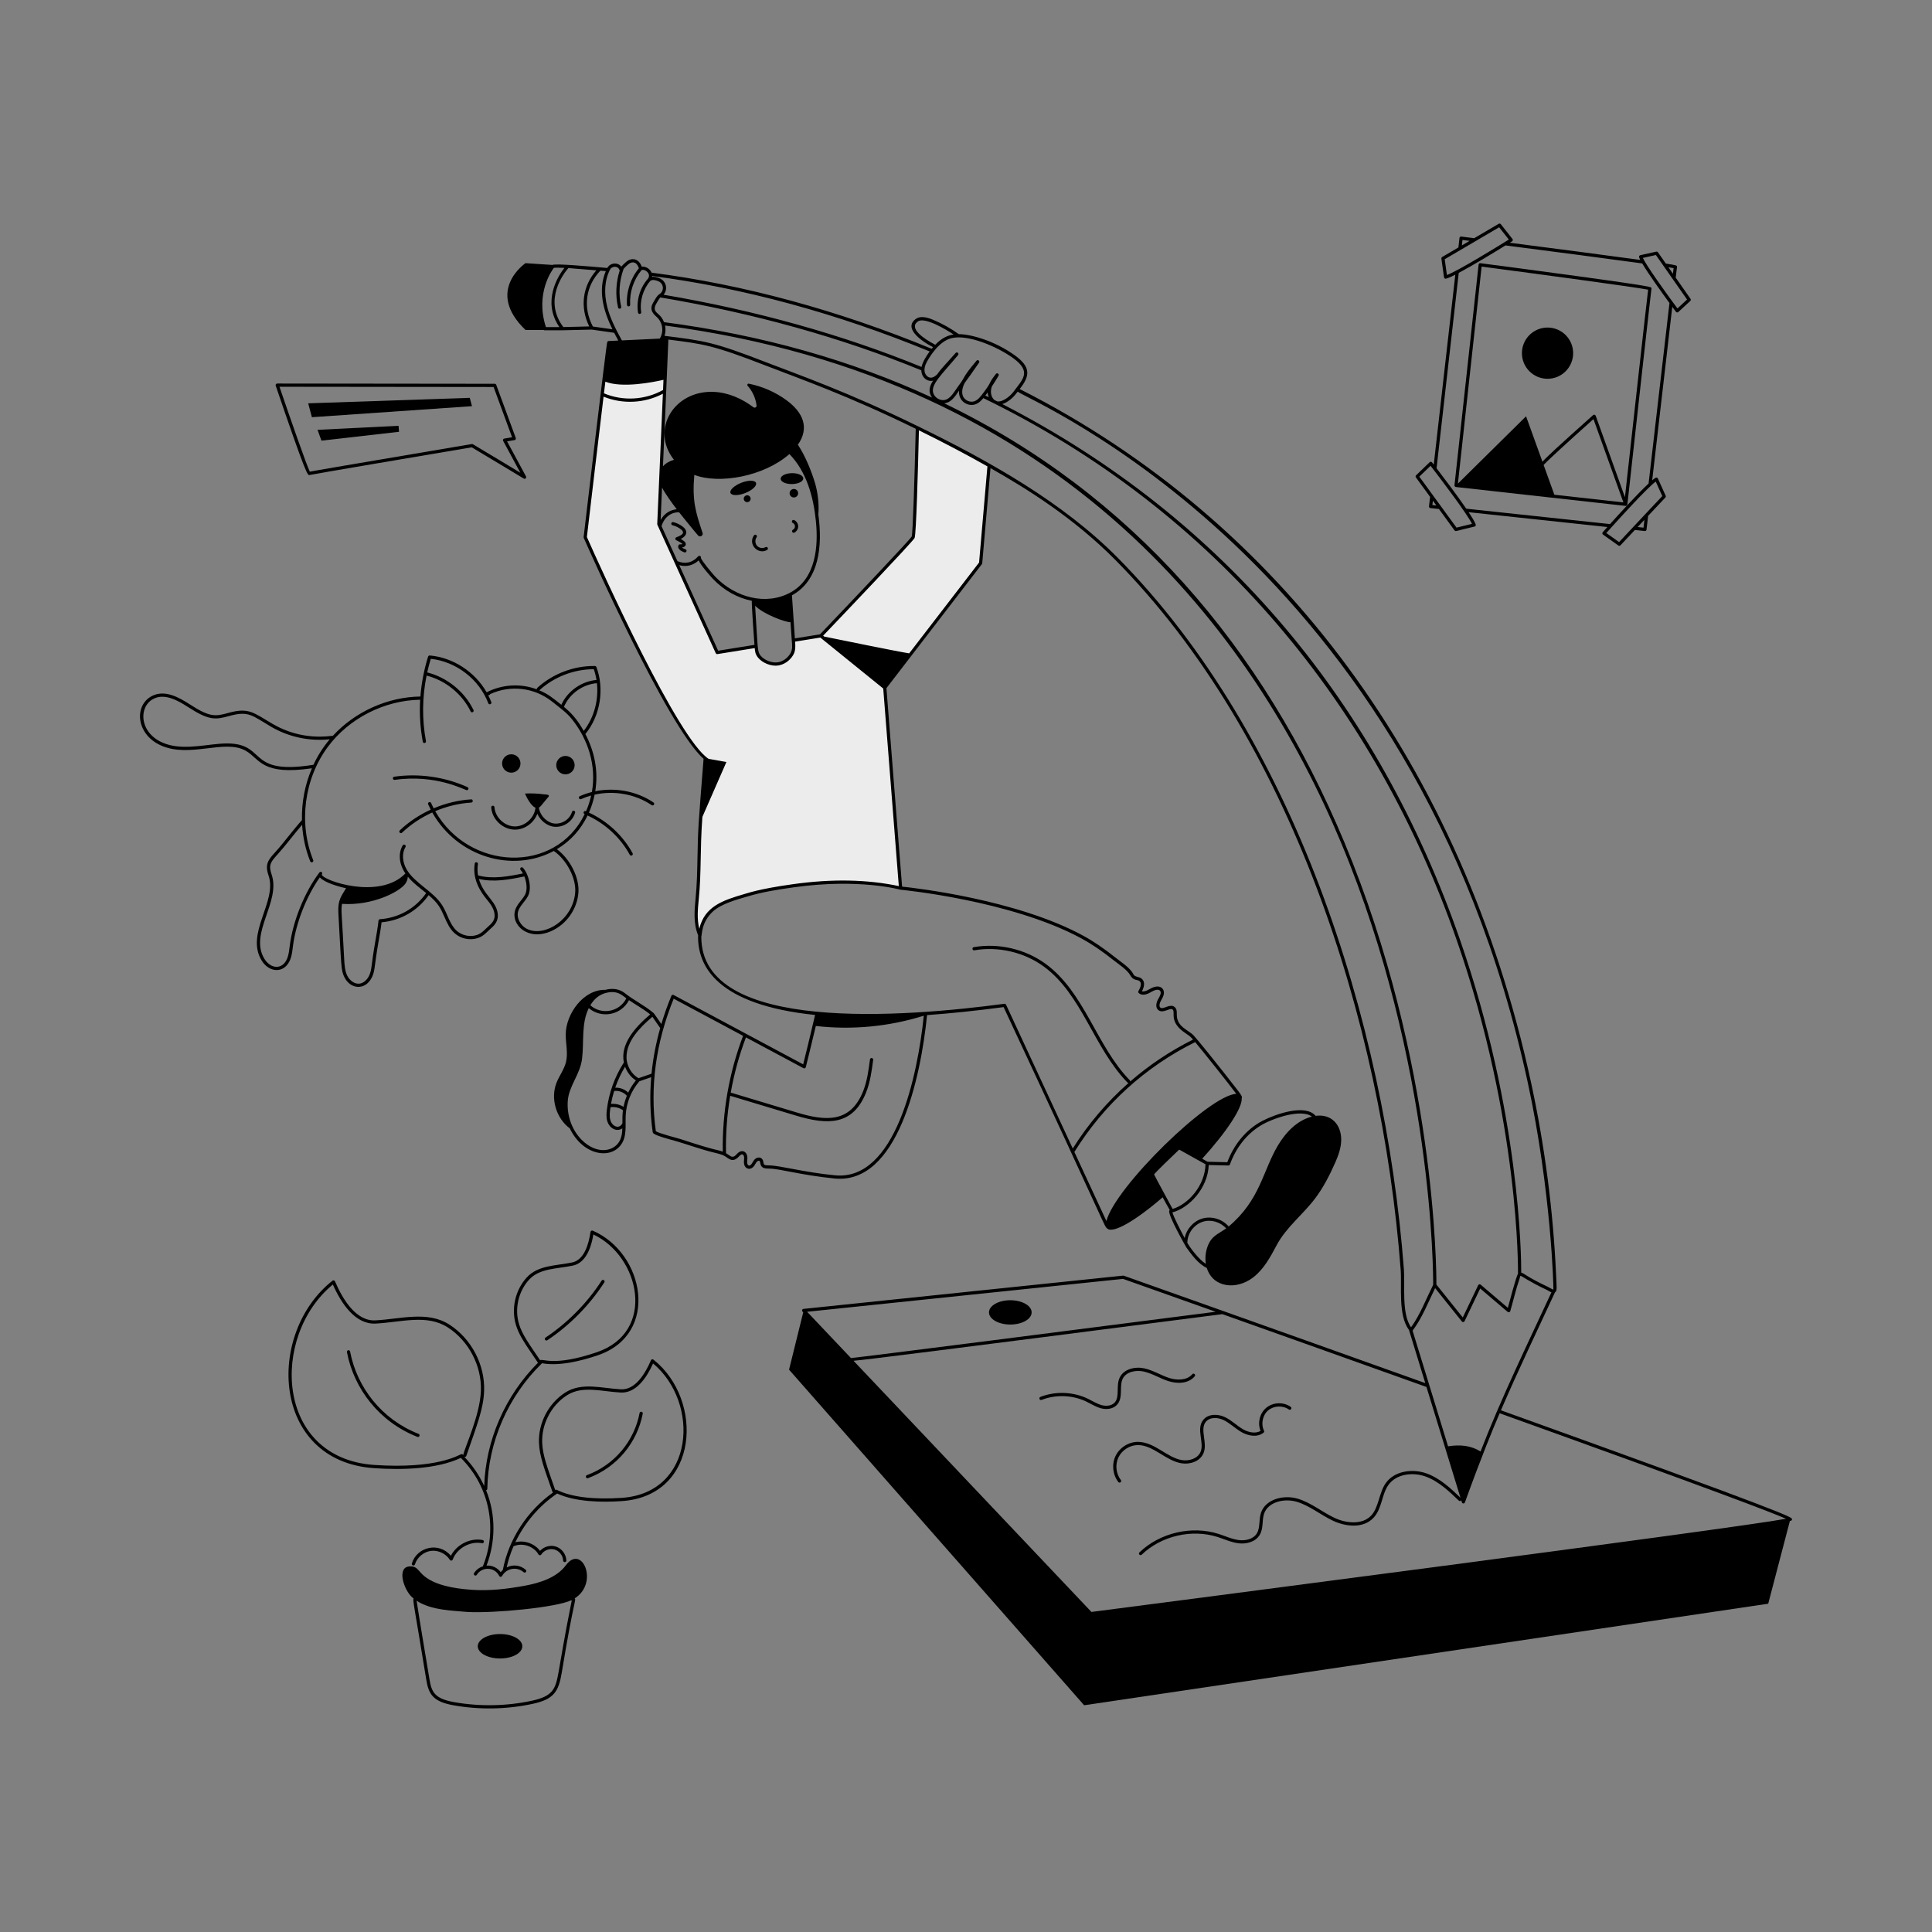 <svg id="SvgjsSvg1001" width="550" height="550" xmlns="http://www.w3.org/2000/svg" version="1.1"
    xmlns:xlink="http://www.w3.org/1999/xlink" xmlns:svgjs="http://svgjs.com/svgjs">
    <rect width="100%" height="100%" fill="#808080" stroke="none"/>
    <defs id="SvgjsDefs1002"></defs>
    <g id="SvgjsG1008"><svg xmlns="http://www.w3.org/2000/svg" enable-background="new 0 0 600 600" viewBox="0 0 600 600"
            width="550" height="550">
            <path fill="#ececec"
                d="M307.177 144.561l-2.63 30.33-29.77 38.68-19.88-16.1c0 0 28.11-29.43 28.69-30.62.47-.95 1.09-24.64 1.31-34C292.959 136.78 301.21 141.173 307.177 144.561zM222.727 202.641l12.11-1.95c.107 1.421.142 2.19.99 3.25 1.33 1.61 3.84 2.51 5.71 2.25 1.79-.26 3.4-1.42 4.33-2.96.85-1.43.66-2.85.52-4.39l8.51-1.37 19.88 16.1 4.91 62.24c-10.91-2.42-22.28-2.28-33.31-.73-4.76.66-9.68 1.44-14.29 2.82-3.56 1.06-8.22 2.26-10.98 4.76-2.21 2.01-3.58 4.92-3.72 7.9-1.6-3.52-1.25-7.57-.87-11.42.81-8.15.41-15.94 1.01-24.07.48-6.52.97-13.06 1.49-19.58"
                class="colorececec svgShape"></path>
            <path fill="#ececec" d="M222.731,202.637l-18.121-39.874l2.476-57.213l-18.027,0.855
		c-0.334,1.001-7.31,60.444-7.31,60.444s30.013,68.139,39.396,69.807"
                class="colorececec svgShape"></path>
            <path d="M556.5,471.722c-0.122-0.549-0.315-1.38-90.375-33.739
			c5.385-12.498,11.314-24.797,16.795-36.65c0.691-0.444,0.542-1.164,0.306-6.055
			c-0.896-19.008-3.367-38.883-7.771-59.222
			c-21.133-97.666-77.484-174.085-158.676-215.183l-0.109-0.054
			c3.119-3.936,3.647-6.731-1.45-10.421c-6.209-4.497-13.599-6.605-17.456-6.625
			c-2.454-1.759-5.12-3.256-7.933-4.442c-2.42-1.026-4.23-1.129-5.374-0.309
			c-3.849,2.72,1.09,6.62,5.301,8.797c-0.142,0.165-0.28,0.33-0.414,0.497
			c-29.125-11.991-58.391-19.943-86.999-23.638
			c-0.478-1.245-1.982-2.045-3.043-1.85c-0.863-2.546-3.183-3.005-4.921-1.424
			c-0.503,0.453-1.013,0.901-1.43,1.402c-1.127-1.48-3.496-1.195-4.348,0.419
			c-5.493-0.483-16.074-1.438-17.067-0.944l-8.331-0.551c0,0-12.69,8.58,0,20.75
			h5.674c0.084,0.062,0.186,0.1,0.296,0.1
			c0.103-0,5.902-0.006,5.546-0.005l9.043-0.214
			c2.177,0.334,4.462,0.658,6.967,0.991c0.417,0.813,0.847,1.618,1.281,2.414
			l-2.979,0.141c-0.206,0.01-0.385,0.146-0.45,0.341
			c-0.356,1.066-7.21,59.505-7.332,60.544c-0.01,0.089,0.003,0.179,0.039,0.26
			c1.134,2.576,25.886,58.576,37.21,68.601
			c-1.679,21.085-1.731,22.15-1.881,30.296c-0.08,4.276-0.161,8.698-0.603,13.143
			c-0.339,3.436-0.742,7.684,0.787,11.344
			c-0.262,9.611,5.876,21.639,36.328,24.771c-1.247,5.456-3.146,13.122-3.697,15.34
			l-40.234-21.536c-0.256-0.141-0.585-0.025-0.698,0.249
			c-1.207,2.918-2.237,5.844-3.111,8.772c-1.447-2.077-2.263-3.297-2.367-3.385
			c-3.088-2.581-5.93-3.813-9.033-6.249c-1.461-1.144-3.523-1.655-6.053-0.987
			c-6.781-0.129-12.149,7.454-12.245,13.71c-0.04,2.93,0.78,5.91,0.07,8.75
			c-0.57,2.28-2.07,4.21-2.93,6.39c-1.954,4.93-0.096,11.024,4.121,14.174
			c3.951,8.246,12.465,9.804,15.892,5.091c1.892-2.584,1.335-6.009,1.466-9.033
			c0.174-3.925,1.683-7.711,4.245-10.682l3.681-1.281
			c-0.479,5.697-0.334,11.383,0.459,17.03c0.079,0.559,0.604,1.028,7.212,2.826
			c2.426,0.66,8.332,2.754,11.686,3.522c2.84,0.654,3.042,0.953,3.26,1.009
			c1.421,0.734,2.527,2.445,4.589,0.28c0.266-0.282,0.727-0.775,1.106-0.688
			c0.317,0.066,0.517,0.511,0.543,0.903c0.042,0.497-0.102,1.156-0.051,1.752
			c0.128,1.869,2.02,2.537,3.207,0.855c0.316-0.448,0.532-0.971,0.856-1.286
			c0.238-0.236,0.622-0.328,0.781-0.183c0.125,0.112,0.161,0.31,0.211,0.621
			c0.25,1.55,1.136,1.748,2.839,1.757c3.246,0.018,9.745,2.024,20.245,3.068
			c19.579,1.954,26.772-31.219,28.725-50.74
			c7.309-0.525,15.3-1.359,23.776-2.484
			c33.889,72.578,31.022,67.61,32.149,68.736
			c1.743,1.733,8.813-2.379,17.242-9.668c0.179,0.327,2.062,3.77,2.201,3.952
			c-0.065,0.064-0.125,0.136-0.151,0.205c-0.503,1.346,5.286,11.388,5.35,11.475
			c1.743,2.37,3.645,5.033,6.312,6.325c1.938,6.196,9.232,6.874,14.361,2.949
			c3.284-2.513,5.336-6.271,7.267-9.927c3.019-5.716,8.24-9.591,12.105-14.751
			c2.47-3.299,4.456-7.181,6.123-10.948c1.028-2.322,1.914-4.78,1.882-7.319
			c-0.057-4.485-2.992-7.92-7.936-7.262c-0.414-0.468-0.913-0.862-1.54-1.143
			c-4.658-2.087-13.528,1.739-16.061,3.294c-4.455,2.732-7.849,6.964-9.835,12.25
			c-1.977-0.061-4.089-0.08-6.126-0.148l-1.672-0.933
			c7.653-8.416,12.566-15.907,12.272-18.85c0.484-0.543-1.307-2.382-5.309-7.607
			c-1.934-2.488-8.218-10.326-9.578-11.783c-1.722-1.859-5.349-2.653-5.274-6.643
			c0.015-0.729,0.032-1.637-0.648-2.218c-1.413-1.211-3.444,0.819-4.399,0.203
			c-0.619-0.409-0.235-1.58,0.176-2.271c0.485-0.829,1.389-2.371,0.5-3.562
			c-0.905-1.216-2.654-0.792-3.988,0.01c-1.09,0.654-1.914,0.891-2.456,0.712
			c1.091-2.116,0.615-3.246-0.005-3.828c-0.433-0.404-0.945-0.532-1.396-0.646
			c-1.379-0.345-1.107-0.793-1.812-1.688c-1.316-1.669-3.349-2.973-5.001-4.281
			c-3.609-2.875-6.907-5.112-10.083-6.839c-20.697-11.231-52.237-14.804-56.203-15.217
			l-4.862-61.633l29.652-38.527c0.059-0.075,0.094-0.166,0.102-0.262l2.562-29.553
			c11.312,6.412,25.775,15.405,38.734,28.472
			c54.489,54.992,82.775,143.187,88.646,220.367
			c0.414,5.322-0.859,14.208,2.579,18.792c1.69,5.519,3.38,11.027,5.07,16.533
			c-47.724-17.087-93.177-33.193-93.633-33.355c-0.07-0.023-0.145-0.031-0.219-0.025
			l-99.24,10.33c-0.412,0.042-0.596,0.542-0.311,0.841l0.219,0.231
			l-4.402,17.8l91.641,104.224l212.446-31.537l6.732-25.69
			C556.209,472.281,556.611,472.215,556.5,471.722z M459.793,450.787
			c-3.101-1.954-6.462-2.182-10.084-1.624
			c-0.057-0.185-6.617-21.527-11.023-35.917c2.914-3.814,4.896-8.892,7.002-13.21
			c2.766,3.456,5.534,6.912,8.31,10.358c0.232,0.293,0.684,0.229,0.84-0.098
			c1.616-3.375,3.233-6.76,4.85-10.144l8.536,7.269
			c0.276,0.236,0.703,0.105,0.804-0.242c1.016-3.514,1.764-6.849,2.86-10
			c0.094-0.263,0.214-0.943,0.323-0.973c0.268-0.013,2.711,1.83,8.177,4.388
			c0.314,0.144,0.838,0.518,1.423,0.75
			C474.52,417.101,466.095,434.418,459.793,450.787z M254.651,197.004l-7.796,1.255
			l-0.911-13.374c8.523-4.64,9.535-15.44,8.199-25.101
			c0.271-3.206-0.18-6.876-0.995-9.645c-1.119-3.778-3.041-8.526-5.358-12.029
			c3.654-5.211,1.676-10.016-3.57-13.841c-3.459-2.522-7.475-4.277-11.673-5.111
			c-0.375-0.074-0.622,0.362-0.367,0.647c1.516,1.693,2.498,3.862,2.775,6.117
			c0.065,0.527-0.551,0.871-0.975,0.551c-3.575-2.701-7.838-4.575-12.3-4.772
			c-12.332-0.545-19.773,11.694-12.383,21.09
			c-1.313,0.413-2.491,0.983-3.41,2.033c0.052-1.148,1.708-39.235,1.679-39.373
			c10.968,1.396,13.806,1.7,30.288,8.096
			c10.853,4.21,25.095,9.123,46.536,19.613
			c-0.377,15.961-0.911,32.431-1.245,33.458
			C282.517,167.682,265.806,185.325,254.651,197.004z M236.217,203.628
			c-1.015-1.268-0.832-1.566-1.708-15.521c2.595,2.689,9.587,5.212,10.992,5.123
			c0.007,0.1,0.415,6.016,0.389,5.641c0.139,1.501,0.306,2.807-0.443,4.084
			c-0.095,0.1-1.279,2.349-3.979,2.74
			C239.685,205.94,237.378,205.032,236.217,203.628z M223.03,202.086l-12.073-26.564
			c2.332,0.628,4.389,0.01,6.021-1.477c0.891,1.866,3.72,4.969,4.427,5.73
			c3.556,3.73,7.77,5.933,12.083,6.815c-0.144,0.288,0.672,12.001,0.816,13.68
			L223.03,202.086z M206.049,117.958l-0.137,3.155
			c-5.539,3.132-12.491,3.523-18.349,1.04c0.152-1.258,0.299-2.469,0.439-3.618
			C193.28,120.611,202.895,118.683,206.049,117.958z M210.919,159.121
			c0.08,0.101,5.223,6.501,5.914,7.212c0.602,0.619,1.63-0.017,1.358-0.836
			c-2.161-6.495-3.267-9.91-2.565-18.02c7.686,2.966,21.599,0.523,29.532-6.469
			c5.311,5.453,7.464,13.239,8.221,20.813c0.797,7.74,0.064,17.877-7.951,22.21
			c-7.564,4.085-17.099,1.555-23.296-4.94c-1.088-1.172-4.243-4.965-4.463-5.817
			c0.178-0.517-0.487-0.9-0.847-0.495c-1.826,2.061-4.186,2.473-6.439,1.482
			l-4.939-10.868C206.28,160.568,208.544,158.978,210.919,159.121z M205.166,161.488
			l0.435-10.06c1.028,1.961,3.192,4.947,4.559,6.72
			C208.249,158.343,206.356,159.35,205.166,161.488z M203.51,96.52
			c-0.354-0.688-0.111-1.529,0.234-2.086c0.404-0.65,0.847-1.583,1.348-2.061
			c29.077,4.892,56.334,12.505,81.027,22.631c0.08,2.333,1.945,3.641,3.646,3.204
			c-1.125,1.782-1.586,3.496-0.318,5.253
			c-25.111-11.604-52.921-19.445-83.227-23.417
			C205.315,97.77,203.997,97.469,203.51,96.52z M302.8,125.603
			c1.082-0.336,1.901-1.135,2.587-1.966
			c72.285,35.052,121.722,95.707,147.012,168.337
			c19.633,56.384,19.036,103.132,19.028,103.598
			c-0,0.012,0.006,0.023,0.006,0.035c-0.573,0.712-2.851,9.48-3.153,10.55
			l-8.439-7.188c-0.245-0.207-0.63-0.137-0.775,0.165
			c-1.596,3.341-3.191,6.682-4.787,10.015c-2.737-3.401-5.466-6.81-8.195-10.219
			c0.019-3.881-0.147-69.227-28.611-137.434
			c-25.274-60.565-66.068-108.183-124.247-136.253
			c2.179-0.194,3.416-2.173,4.616-3.931
			C297.542,124.492,300.429,126.339,302.8,125.603z M306.015,122.833
			c0.241-0.32,0.482-0.639,0.718-0.964c0.029,0.659,0.157,1.044,0.331,1.484
			C306.714,123.18,306.367,123.004,306.015,122.833z M474.478,336.267
			c7.288,33.657,8.025,63.974,7.944,64.221c-0,0-0.001,0-0.001,0
			c-0.288,0-1.318-0.664-1.612-0.8c-6.691-3.13-7.429-4.278-8.379-4.456
			c0.018-4.451-0.298-49.61-19.074-103.551
			c-25.165-72.295-72.335-130.365-142.073-166.195
			c1.783-0.557,3.495-2.16,4.343-3.319c0.132-0.181,0.279-0.362,0.42-0.542
			C319.224,124.338,439.289,173.64,474.478,336.267z M314.634,111.208
			c5.901,4.267,2.899,6.651,0.184,10.368c-1.036,1.418-3.374,3.362-5.133,3.075
			c-0.298-0.142-0.546-0.268-0.866-0.428c-0.894-0.762-1.457-2.359-0.782-4.22
			c0.523-0.78,1.447-2.239,2.07-3.31c0.311-0.535-0.446-1.048-0.827-0.558
			c-2.718,3.504-0.837,1.879-4.226,6.314c-0.712,0.933-1.496,1.871-2.55,2.198
			c-1.167,0.362-2.602-0.2-3.268-1.283c-0.873-1.416-0.112-3.342-0.13-3.242
			c0.01-0.019,0.009-0.04,0.016-0.06c0.528-1.599,0.224-0.541,4.928-7.429
			c0.356-0.523-0.393-1.085-0.797-0.603c-4.677,5.567-3.101,4.509-5.629,7.857
			c-1.233,1.637-2.46,4.199-4.508,4.364c-1.388,0.118-2.811-0.824-3.265-2.129
			c-0.936-2.695,2.711-5.863,7.681-11.851c0.421-0.509-0.344-1.146-0.77-0.639
			c-2.341,2.706-4.354,4.659-5.733,6.647c-0.002,0.002-0.003,0.003-0.005,0.004
			c-0,0-0.003,0.003-0.003,0.003c-0.65,0.631-1.352,1.065-2.109,0.995
			c-0.952-0.097-1.621-1.04-1.767-1.879c-0.152-0.869,0.071-1.862,0.663-2.951
			c1.033-1.903,3.841-6.435,7.603-7.41
			C300.606,103.69,309.843,107.737,314.634,111.208z M290.246,106.946
			c-3.225-1.663-8.175-5.013-5.208-7.109c2.147-1.538,8.945,2.595,11.111,4.046
			c-1.8,0.259-3.648,1.05-5.734,3.215
			C290.372,107.037,290.317,106.983,290.246,106.946z M286.196,113.956
			c-24.448-9.996-51.394-17.537-80.118-22.426c1.479-1.763,0.744-4.288-1.223-5.099
			c-0.915-0.376-1.696-0.535-2.339-0.468c0.01-0.083,0.003-0.168,0.005-0.252
			c28.344,3.691,57.335,11.57,86.194,23.428
			C287.792,110.408,286.493,112.412,286.196,113.956z M174.939,101.57
			c-6.417-8.56,0.386-16.965,1.574-18.316l8.686,0.704
			c-4.313,4.921-5.141,11.446-2.201,17.421L174.939,101.57z M172.008,83.179
			c0.579-0.087,2.687-0.008,3.271,0.016c-1.925,2.483-7.033,10.378-1.556,18.386
			h-4.185C166.117,91.068,171.546,83.769,172.008,83.179z M184.119,101.404
			c-3.152-5.953-2.263-12.56,2.334-17.349c0.564,0.039,1.128,0.088,1.691,0.136
			c-2.54,5.928-0.768,12.33,2.048,18.078
			C188.035,101.981,186.031,101.695,184.119,101.404z M188.603,95.382
			c-1.142-4.423-0.803-8.627,0.956-11.838c0.266-0.484,1.052-0.737,1.629-0.688
			c0.555,0.057,1.074,0.509,1.208,1.051c0.009,0.038,0.041,0.063,0.058,0.097
			c-1.187,3.681-1.38,7.725-0.512,11.488c0.149,0.648,1.124,0.423,0.975-0.225
			c-0.886-3.838-0.628-7.988,0.726-11.688c0.005-0.013,0.002-0.026,0.006-0.04
			c0.392-0.495,0.928-0.963,1.406-1.395c1.234-1.126,2.739-0.857,3.354,1.178
			c-2.599,3.162-3.953,7.272-3.7,11.363c0.04,0.664,1.039,0.603,0.998-0.062
			c-0.238-3.859,1.045-7.74,3.511-10.713c0.003-0.002,0.006-0.001,0.009-0.003
			c0.881-0.529,3.088,1.002,2.059,2.569c-2.546,2.865-3.726,6.8-3.144,10.595
			c0.099,0.653,1.089,0.502,0.988-0.152c-0.523-3.411,0.566-7.083,2.829-9.689
			c0.672-0.508,1.653-0.229,2.515,0.125c1.706,0.705,1.925,3.104,0.157,4.096
			c-0.795,0.632-1.263,1.693-1.736,2.456c-1.544,2.492,0.329,3.836,1.148,4.624
			c1.733,1.673,2.2,4.395,0.863,6.623l-11.778,0.559
			C191.324,102.43,189.546,99.033,188.603,95.382z M194.519,310.038
			c-2.144,4.254-7.69,5.262-11.189,2.161c1.284-2.131,3.033-3.563,5.525-3.986
			C191.815,307.685,193.087,309.012,194.519,310.038z M192.043,354.936
			c-2.096,2.881-7.058,3.395-11.382-0.93c-3.175-3.173-4.65-7.79-4.335-12.11
			c0.342-4.686,3.867-8.209,4.448-13.177c0.629-5.327-0.288-10.798,2.07-15.628
			c3.943,3.292,10.005,2.252,12.5-2.481c2.384,1.616,4.394,2.68,6.578,4.425
			c-4.543,3.852-9.41,9.153-8.16,15.002c-0.061,0.038-0.116,0.087-0.158,0.152
			c-2.771,4.363-4.55,9.383-5.143,14.517c-0.129,1.119-0.204,2.311,0.127,3.44
			c0.66,2.254,2.87,3.494,4.69,2.291
			C193.222,352.11,192.978,353.659,192.043,354.936z M193.298,348.846
			c-0.961,1.92-3.153,1.055-3.748-0.98c-0.369-1.257-0.14-2.734,0.045-4.009
			c1.359-0.194,2.765,0.146,3.874,0.955
			C193.275,346.256,193.286,347.16,193.298,348.846z M193.65,343.733
			c-1.162-0.712-2.541-1.031-3.898-0.901c0.242-1.358,0.574-2.7,0.982-4.019
			c1.439-0.187,2.982,0.399,3.941,1.486
			C194.225,341.407,193.879,342.556,193.65,343.733z M195.098,339.31
			c-1.075-1.025-2.55-1.582-4.034-1.52c0.782-2.275,1.811-4.463,3.058-6.514
			c0.661,1.769,1.864,3.336,3.367,4.25
			C196.538,336.689,195.738,337.962,195.098,339.31z M198.322,334.835
			c-2.122-1.111-3.727-3.812-3.755-6.392c-0.074-5.053,4.164-9.384,8.044-12.669
			l2.422,3.494c-1.333,4.725-2.235,9.457-2.698,14.182
			C202.185,333.483,199.68,334.365,198.322,334.835z M211.225,353.716
			c-0.497-0.166-6.696-1.755-7.549-2.411c-1.892-13.612-0.027-27.454,5.543-41.151
			l21.552,11.536c-4.34,11.376-6.51,23.791-6.302,35.972
			C222.353,356.88,223.085,357.619,211.225,353.716z M259.286,365.004
			c-9.869-0.984-17.005-3.04-20.338-3.074c-1.732-0.009-1.749-0.24-1.857-0.915
			c-0.061-0.379-0.136-0.851-0.524-1.201c-0.625-0.576-1.609-0.339-2.158,0.209
			c-0.458,0.446-0.656,0.977-0.97,1.42c-0.648,0.918-1.33,0.572-1.393-0.354
			c-0.043-0.491,0.101-1.157,0.051-1.751c-0.114-1.662-1.632-2.489-2.996-1.206
			c-0.333,0.306-0.617,0.678-0.929,0.883c-0.981,0.648-1.54-0.222-2.696-0.891
			c-0.132-5.929,0.309-11.918,1.295-17.818l20.476,6.167
			c9.767,2.941,17.588,3.103,21.703-7.132c1.318-3.276,1.777-6.795,2.222-10.199
			c0.086-0.653-0.905-0.79-0.991-0.129c-0.437,3.342-0.888,6.797-2.158,9.955
			c-3.972,9.879-11.701,9.194-20.487,6.548l-20.497-6.173
			c-0.033-0.01-0.066-0.007-0.1-0.01c1.042-5.869,2.624-11.641,4.723-17.166
			l17.87,9.565c0.283,0.155,0.642-0.002,0.721-0.319
			c0.021-0.083,1.706-6.826,3.114-12.788c11.234,1.296,22.735,0.199,33.524-3.187
			C284.984,334.076,278.056,366.868,259.286,365.004z M358.411,364.726
			c0.685-0.883,4.956-5.02,7.793-7.711l8.179,4.561
			c-0.173,6.651-5.384,12.444-10.219,13.873
			C364.153,375.339,359.158,366.309,358.411,364.726z M368.718,385.949
			c0.012-0.042,0.027-0.082,0.028-0.127c0.064-2.875,2.107-5.573,4.858-6.414
			c2.541-0.781,5.448,0.108,7.19,2.094c-1.814,1.292-3.92,2.124-5.059,4.084
			c-1.19,2.05-1.624,4.586-1.244,6.914
			C372.297,391.136,369.678,387.628,368.718,385.949z M381.484,361.953
			c0.228,0.012,0.414-0.127,0.487-0.33c1.889-5.23,5.189-9.408,9.544-12.08
			c3.457-2.121,12.536-5.372,15.902-2.775c-4.56,1.156-8.141,4.911-10.553,8.971
			c-4.741,7.98-5.512,16.931-15.283,25.15c-1.992-2.3-5.343-3.329-8.27-2.438
			c-2.725,0.834-4.836,3.259-5.407,6.03c-1.456-2.692-3.515-6.769-3.792-7.966
			c5.082-1.323,10.984-7.377,11.272-14.71
			C377.314,361.864,379.57,361.887,381.484,361.953z M383.937,339.701
			c-8.473,0.389-37.68,29.059-40.33,39.505l-9.951-21.452
			c9.086-14.673,22.052-26.465,37.521-34.119
			C373.7,326.651,381.585,336.524,383.937,339.701z M345.816,298.192
			c1.591,1.262,4.229,2.97,5.168,4.64c1.083,1.93,2.217,1.209,2.98,1.923
			c0.756,0.71,0.068,2.2-0.41,3.024c-0.118,0.204-0.078,0.462,0.096,0.62
			c1.314,1.199,3.316-0.005,3.974-0.4c0.737-0.442,2.129-0.995,2.672-0.27
			c0.454,0.608-0.052,1.588-0.56,2.455c-0.75,1.26-0.999,2.866,0.138,3.616
			c1.5,0.972,3.48-0.974,4.296-0.28c0.993,0.848-1.32,3.843,4.052,7.389
			c1.617,1.069,1.698,1.296,2.275,1.95c-7.066,3.521-13.608,7.901-19.505,13.015
			c0.013-0.141-0.027-0.287-0.134-0.396c-10.335-10.577-13.996-27.305-26.149-36.156
			c-6.291-4.581-14.624-6.523-22.287-5.177c-0.659,0.114-0.47,1.109,0.172,0.984
			c7.403-1.291,15.45,0.575,21.526,5.001c11.91,8.673,15.569,25.349,26.023,36.047
			c0.093,0.094,0.215,0.141,0.337,0.146c-6.689,5.887-12.528,12.728-17.325,20.354
			l-20.716-44.658c-0.092-0.198-0.303-0.316-0.52-0.286
			c-30.225,4.037-94.397,9.45-94.118-20.908c0.245-0.384-0.077-4.415,3.64-7.795
			c2.638-2.388,7.292-3.626,10.788-4.652c4.296-1.285,8.79-2.05,14.216-2.803
			c20.473-2.877,33.094,0.722,33.194,0.732c0.341,0.031,34.41,3.297,56.237,15.142
			C339.002,293.148,342.253,295.353,345.816,298.192z M246.308,274.586
			c-11.085,1.537-14.344,2.884-15.344,3.124
			c-6.409,1.881-12.18,3.77-13.789,10.741c-0.777-3.014-0.453-6.3-0.161-9.261
			c0.846-8.506,0.335-14.887,1.119-25.502l7.455-17.031l-5.522-0.994
			c-9.425-5.963-33.251-58.56-37.803-68.89
			c1.408-11.995,3.571-30.302,5.176-43.587c5.899,2.406,12.755,2.077,18.423-0.91
			c-0.77,17.79-0.973,22.482-1.751,40.466c-0.003,0.078,0.012,0.157,0.044,0.229
			c0.046,0.1,18.175,39.982,18.127,39.882c0.099,0.208,0.347,0.312,0.524,0.281
			l11.578-1.864c0.097,1.059,0.153,1.86,1.057,2.989
			c1.371,1.661,4.062,2.715,6.167,2.427c1.869-0.27,3.632-1.451,4.687-3.196
			c0.095-0.332,0.93-1.001,0.633-4.229l7.828-1.26
			c1.627,1.317,17.624,14.272,19.54,15.824l4.84,61.356
			C269.329,273.1,258.289,272.899,246.308,274.586z M304.062,174.701l-21.708,28.205
			c-3.474-0.535-21.777-4.271-26.391-5.216l-0.329-0.267
			c5.454-5.712,27.833-29.184,28.402-30.352c0.498-1.008,1.048-21.009,1.343-33.422
			c7.641,3.742,15.132,7.71,21.273,11.188L304.062,174.701z M435.986,394.142
			c-5.873-77.191-34.163-165.719-88.934-220.994
			c-16.96-17.102-39.607-29.864-61.935-40.747
			c-21.969-10.768-37.777-16.246-46.902-19.786
			c-16.63-6.454-19.289-6.746-31.841-8.322c0.352-1.114,0.386-2.149,0.166-3.195
			C331.525,117.657,389.723,197.616,416.537,261.851
			c28.62,68.562,28.566,134.23,28.546,137.152c-2.185,4.379-4.095,9.393-6.872,13.21
			C435.214,407.902,436.39,399.33,435.986,394.142z M453.565,465.143
			c-2.991-2.878-6.378-6.091-10.617-7.584c-4.112-1.447-9.737-0.893-12.538,2.967
			c-2.162,2.983-2.19,7.607-4.584,10.151c-2.727,2.896-7.676,2.446-11.371,0.717
			c-3.839-1.797-7.234-4.695-11.398-5.949c-4.393-1.325-10.042,0.119-11.449,4.373
			c-0.688,2.08-0.227,4.599-1.239,6.323c-1.13,1.926-3.664,2.366-5.491,2.159
			c-2.191-0.247-4.217-1.222-6.423-1.927c-8.372-2.667-18.25-0.367-24.582,5.723
			c-0.484,0.466,0.225,1.172,0.693,0.721c6.075-5.843,15.552-8.053,23.584-5.49
			c2.147,0.684,4.286,1.705,6.614,1.968c2.123,0.237,5.092-0.308,6.466-2.647
			c1.198-2.041,0.653-4.478,1.326-6.515c1.225-3.701,6.267-4.916,10.212-3.73
			c3.978,1.199,7.417,4.098,11.262,5.898c3.727,1.744,9.243,2.546,12.523-0.938
			c2.691-2.86,2.518-7.288,4.666-10.249c2.513-3.465,7.635-3.937,11.396-2.611
			c4.114,1.449,7.468,4.678,10.427,7.525c0.206,0.197,0.572,0.203,0.762-0.101
			c0.065,0.21,0.129,0.421,0.194,0.631c0.142,0.46,0.785,0.472,0.948,0.022
			c5.281-14.592,8.468-22.271,10.783-27.677
			c66.732,23.976,84.891,30.955,88.94,32.76
			c-16.424,3.073-198.76,26.742-215.716,28.938l-73.884-78.001
			c4.502-0.406,24.392-2.879,114.542-14.481c17.344,6.169,40.121,14.284,63.39,22.617
			C443.481,432.293,453.085,463.588,453.565,465.143z M348.777,397.17
			c1.209,0.428,12.314,4.364,28.754,10.21
			c-38.939,5.01-108.939,13.975-113.261,14.375l-13.613-14.371L348.777,397.17z"
                fill="#000000" class="color000 svgShape"></path>
            <path
                d="M231.448 153.112c2.191-.864 3.687-2.275 3.341-3.151-.346-.876-2.402-.886-4.593-.022-2.191.864-3.687 2.275-3.341 3.151C227.201 153.966 229.257 153.976 231.448 153.112zM232.527 153.932c-.525-.266-1.167-.055-1.432.47s-.056 1.167.47 1.432c.525.266 1.167.056 1.433-.47S233.052 154.198 232.527 153.932zM245.98 150.329c1.94-.032 3.5-.815 3.485-1.75-.015-.934-1.601-1.666-3.541-1.634-1.94.032-3.5.815-3.485 1.749C242.455 149.629 244.04 150.361 245.98 150.329zM247.824 153.507c.185-.706-.238-1.428-.945-1.613s-1.428.239-1.613.945c-.185.706.238 1.428.945 1.613C246.918 154.636 247.64 154.213 247.824 153.507zM211.954 168.95c-.182.123-.554.107-.773.095-.54-.013-.628.753-.542.994.315.888 1.266 1.252 1.895 1.493.619.235.975-.698.358-.934-.429-.165-.833-.335-1.085-.568 1.158-.15 1.669-1.197.6-2.004-.31-.233-.639-.452-.982-.652 1.742-.833 2.372-2.301.801-3.652-.857-.734-1.941-1.278-3.136-1.572-.646-.154-.878.815-.239.971 1.043.257 1.985.728 2.724 1.361 1.281 1.098.097 1.771-1.52 2.37-.414.153-.441.739-.031.925C210.982 168.209 211.774 168.776 211.954 168.95zM234.165 166.262c-1.981 2.714 1.237 6.161 4.068 4.532.57-.328.079-1.195-.499-.867-.818.471-1.997.284-2.627-.419-.63-.702-.691-1.894-.134-2.656C235.363 166.316 234.553 165.728 234.165 166.262zM246.638 161.515c-.602-.28-1.023.624-.426.904.872.411.893 1.657.04 2.098-.588.305-.127 1.193.459.889.717-.37 1.188-1.161 1.174-1.969C247.869 162.631 247.368 161.857 246.638 161.515zM96.146 147.521c.978-.262 36.669-6.29 50.358-8.603 5.98 3.553 16.05 9.644 16.152 9.705.429.262.942-.216.699-.665l-5.88-10.887 2.314-.389c.308-.051.495-.37.387-.666l-6.066-16.503c-.072-.196-.259-.327-.469-.327-8.662-.01-59.935-.068-67.546-.076-.34 0-.585.336-.473.661C95.154 147.78 95.545 147.689 96.146 147.521zM153.292 120.187l5.738 15.609-2.411.405c-.342.059-.517.433-.356.73l5.34 9.887c-3.12-1.885-10.187-6.146-14.746-8.854-.107-.063-.23-.083-.339-.063-40.344 6.814-48.703 8.269-50.302 8.581-1.03-2.086-6.028-16.413-9.422-26.371L153.292 120.187z"
                fill="#000000" class="color000 svgShape"></path>
            <polygon points="146.579 126.14 145.888 123.552 95.709 125.256 96.861 129.568" fill="#000000"
                class="color000 svgShape"></polygon>
            <polygon points="98.611 133.49 99.829 136.849 123.923 134.096 123.774 132.233" fill="#000000"
                class="color000 svgShape"></polygon>
            <ellipse cx="313.762" cy="407.573" rx="6.625" ry="3.775" fill="#000000" class="color000 svgShape"></ellipse>
            <path
                d="M373.641 441.006c-2.219 2.859.414 6.96-.792 9.883-.88 2.13-3.626 2.91-5.756 2.567-4.726-.767-8.44-5.636-13.731-5.675-2.872.02-5.644 1.769-6.9 4.351-1.256 2.583-.919 5.845.838 8.114.397.515 1.199-.085.791-.611-1.53-1.978-1.824-4.816-.73-7.065 1.093-2.248 3.507-3.771 6.007-3.788 4.794-.027 8.659 4.866 13.564 5.661 2.575.416 5.752-.538 6.84-3.173 1.309-3.169-1.186-7.275.658-9.65 1.217-1.568 3.72-1.496 5.561-.615 1.927.921 3.609 2.612 5.539 3.734 1.898 1.104 4.84 1.817 6.886.195.185-.146.242-.403.137-.614-1.021-2.049-.457-4.818 1.282-6.306 1.74-1.487 4.563-1.612 6.429-.288.54.382 1.118-.431.579-.814-2.258-1.605-5.55-1.459-7.658.343-1.996 1.707-2.69 4.697-1.705 7.116-1.641 1.007-3.922.391-5.448-.497-1.945-1.13-3.501-2.763-5.609-3.771C378.22 439.048 375.182 439.019 373.641 441.006zM348.626 428.269c1.05-2.262 4.113-2.881 6.595-2.323 2.595.582 5.002 2.132 7.629 2.971 2.642.843 6.178.894 8.182-1.494.426-.505-.341-1.15-.766-.643-1.689 2.011-4.887 1.893-7.112 1.184-2.609-.831-4.951-2.372-7.714-2.994-2.874-.642-6.449.136-7.722 2.88-1.197 2.582.111 5.946-1.569 7.753-1.023 1.101-2.799 1.106-4.008.778-1.492-.407-2.829-1.285-4.295-1.991-4.536-2.187-10.044-2.4-14.736-.57-.617.241-.252 1.171.363.932 4.438-1.729 9.648-1.527 13.938.539 1.463.707 2.855 1.616 4.466 2.056 1.73.471 3.767.268 5.003-1.062C348.912 434.099 347.536 430.624 348.626 428.269zM90.987 293.757c.928-7.156 4.165-15.375 8.338-21.291 1.426 1.635 5.82 2.893 8.15 3.379-1.428 2.442-2.623 3.584-2.392 7.683.939 16.683.798 17.746 1.856 19.913 1.891 3.874 6.524 4.216 8.549.085 1.042-2.126.664-3.112 2.059-11.042.352-1.995.714-4.055.951-6.055 5.94-.533 11.219-3.586 14.624-8.437 2.942 2.519 3.658 3.928 4.903 6.766.786 1.792 1.599 3.645 3.095 5.009 1.949 1.778 4.821 2.38 7.31 1.544 1.805-.604 2.836-1.942 4.08-3.034 1.234-1.084 2.338-2.388 2.059-4.58-.504-3.968-4.352-5.6-5.84-10.735 4.689 1.096 9.345.204 14.11-.78.744 1.868.995 4.209.228 5.66-.86 1.625-2.513 2.913-3.092 4.845-1.363 4.547 4.046 9.728 11.315 6.429 4.662-2.115 7.936-6.779 8.341-11.882.367-4.63-2.532-10.407-6.686-13.514 4.344-2.576 7.447-6.185 9.531-10.459 5.535 2.556 10.173 6.84 13.109 12.195.315.576 1.194.098.877-.48-3.038-5.54-7.833-9.971-13.558-12.616.786-1.777 1.375-3.652 1.766-5.581 6.018-1.341 12.607-.197 17.722 3.264.546.372 1.109-.457.561-.828-5.224-3.533-11.918-4.747-18.09-3.49 1.018-6.277-.211-12.289-3.071-17.771 4.684-5.668 5.964-14.077 3.434-20.797-.072-.193-.255-.321-.461-.324-6.535-.104-13.067 2.383-17.906 6.783-.133.121-.177.295-.146.459-5.254-1.958-10.89-1.473-15.58.921-3.621-6.324-10.354-10.784-17.655-11.435-.227-.004-.449.124-.521.346-1.195 3.742-2.075 8.209-2.393 12.399-10.223.147-20.293 4.719-27.173 12.188-.737.01-9.442 1.752-18.682-3.657-5.988-3.502-7.408-5.219-13.776-3.442-4.158 1.157-5.826 1.331-11.998-2.658-3.457-2.238-7.734-4.559-11.617-2.655-5.715 2.808-5.19 11.831 2.55 15.367 9.035 4.125 19.891-2.055 26.466 1.711 4.46 2.557 4.794 7.726 20.54 5.437-2.17 5.052-3.225 10.585-3.097 16.088-2.466 2.718-5.898 7.341-8.283 9.948-2.252 2.461-3.281 3.799-2.083 7.278 2.772 8.053-7.331 18.003-2.126 26.419 2.379 3.847 7.152 4.106 8.888-.421C90.665 296.621 90.804 295.234 90.987 293.757zM118.013 285.465c-.241.017-.436.204-.462.444-.23 2.096-.616 4.285-.988 6.402-1.402 7.953-1.016 8.821-1.973 10.775-.534 1.089-1.625 2.293-3.087 2.405-1.619.1-3.038-1.203-3.666-2.49-.743-1.522-.846-3.36-.938-4.981-.712-14.144-1.067-15.246-.679-17.313 9.39.625 17.852-3.714 19.664-6.268.45-.634.74-1.409.767-2.178 1.65 1.988 3.666 3.428 5.7 5.088C129.044 282.105 123.847 285.059 118.013 285.465zM181.275 226.985c-2.118-3.739-3.92-5.641-6.141-7.46 1.724-4.065 5.847-7.013 10.246-7.359C185.952 217.394 184.491 222.902 181.275 226.985zM167.531 214.355c4.569-4.154 10.702-6.521 16.875-6.525.384 1.082.657 2.204.84 3.343-4.645.389-8.996 3.455-10.918 7.702-2.586-2.043-3.989-3.285-6.846-4.49C167.499 214.373 167.517 214.369 167.531 214.355zM68.156 230.987c-5.683.465-12.313 2.091-17.874-.449-7.151-3.266-7.249-11.238-2.524-13.559 3.495-1.717 7.583.622 10.634 2.597 6.479 4.189 8.445 3.999 12.809 2.781 6.061-1.687 7.08-.129 13.002 3.343 5.48 3.207 11.906 4.553 18.207 3.887-2.013 2.375-3.69 4.977-5.069 7.924C75.192 241.081 83.897 229.689 68.156 230.987zM89.238 297.55c-1.419 3.698-5.128 3.448-7.104.254-4.896-7.92 5.158-17.694 2.221-26.22-1.01-2.932-.353-3.842 1.875-6.276 2.188-2.391 5.191-6.389 7.594-9.168.238 3.887 1.066 7.733 2.518 11.35.244.611 1.176.245.928-.373-4.6-11.453-2.818-25.258 4.538-35.169 6.593-8.881 17.542-14.449 28.679-14.639-.25 4.354.013 8.737.813 13.036.123.659 1.104.465.983-.184-1.251-6.725-1.163-13.66.192-20.352 5.847 1.477 11.055 5.692 13.674 11.121.286.595 1.19.164.9-.434-2.75-5.701-8.224-10.126-14.366-11.666.316-1.423.669-2.838 1.103-4.232 7.896.862 15.039 6.365 17.858 13.802.235.616 1.17.266.936-.355-.274-.722-.599-1.42-.948-2.105.191-.089.481-.082.607-.385 6.279-2.896 13.743-2.085 19.327 2.417 2.191 1.765 4.322 3.215 6.064 5.392 4.974 6.216 7.65 14.357 6.186 22.601-1.281.323-2.538.745-3.744 1.289-.6.272-.197 1.181.411.912 1.005-.454 2.046-.817 3.107-1.11-.374 1.684-.903 3.323-1.591 4.882-.731-.313-1.036.647-.451.891.008.003.016.008.024.011-9.152 18.738-35.933 17.565-46.416-.921 3.565-1.504 7.372-2.43 11.197-2.67.696-.044.554-1.085-.062-.998-3.971.249-7.922 1.215-11.617 2.786-.28-.54-.547-1.086-.789-1.644-.264-.606-1.182-.208-.917.398.243.56.51 1.11.79 1.653-3.53 1.616-6.803 3.786-9.596 6.43-.482.457.214 1.176.688.727 2.731-2.585 5.935-4.705 9.389-6.278 7.745 13.766 24.808 18.87 37.759 11.951 4.022 2.805 6.982 8.513 6.635 12.883-.671 8.446-9.359 13.859-14.748 11.43-2.251-1.014-3.576-3.53-2.953-5.609.498-1.662 2.131-2.986 3.018-4.665 1.322-2.5.267-6.784-1.523-8.801-.438-.494-1.187.167-.748.664.264.297.501.674.723 1.079-4.411.908-9.343 1.848-13.932.62-.208-1.159-.233-2.323-.048-3.522.101-.656-.888-.803-.988-.152-.774 5.032 1.877 8.898 3.939 11.368.913 1.095 1.989 2.568 2.204 4.26.208 1.637-.506 2.63-1.727 3.701-1.248 1.097-2.179 2.315-3.737 2.839-2.123.71-4.663.175-6.318-1.335-2.164-1.975-2.8-5.259-4.457-7.882-2.752-4.359-8.531-6.825-11.035-11.107-1.38-2.362-1.529-5.103-.379-6.98.345-.562-.506-1.087-.853-.521-1.322 2.159-1.346 5.554.836 8.728-.015.012-.034.018-.048.033-8.081 8.268-25.591 2.135-25.923.325.507-.68-.424-1.31-.883-.486-4.522 6.082-8.07 14.877-9.057 22.49C89.828 294.981 89.689 296.373 89.238 297.55z"
                fill="#000000" class="color000 svgShape"></path>
            <path
                d="M122.581 242.199c12.881-1.85 21.833 3.205 22.398 3.205.538 0 .694-.736.207-.955-7.028-3.184-15.106-4.335-22.747-3.24C121.799 241.3 121.906 242.277 122.581 242.199zM159.926 257.652c.002 0 .003 0 .006 0 3.06 0 5.877-2.109 6.941-4.92.743 1.631 2.099 2.979 3.771 3.66 2.949 1.204 6.911-.463 7.958-3.981.19-.636-.77-.915-.958-.285-.883 2.969-4.262 4.303-6.622 3.341-1.924-.785-3.351-2.598-3.687-4.645.455-.222.436-.283 2.54-2.835.203-.247.737-.652.533-.982-.174-.283-1.08-.269-1.374-.309-1.986-.273-3.999-.358-6.001-.253.424 1.015 1.801 3.813 3.258 4.399-.296 3.112-3.228 5.811-6.36 5.811-.001 0-.003 0-.005 0-3.18-.004-6.157-2.79-6.37-5.963-.045-.674-1.042-.585-.998.066C152.809 254.49 156.183 257.648 159.926 257.652zM159.757 239.789c1.483-.537 2.25-2.175 1.714-3.658s-2.175-2.25-3.658-1.714c-1.483.537-2.25 2.175-1.713 3.658S158.274 240.326 159.757 239.789zM176.577 240.309c1.483-.537 2.25-2.174 1.713-3.658-.537-1.483-2.175-2.25-3.658-1.713-1.483.537-2.25 2.174-1.714 3.658C173.456 240.079 175.093 240.846 176.577 240.309zM175.75 486.091c-2.911 3.934-8.271 5.546-12.866 6.386-5.346.977-10.806 1.625-16.246 1.26-13.997-.939-15.638-5.263-17.115-6.56-.555-.487-1.224-.803-2.282-.725-1.319.097-1.979.707-2.212 2-.406 2.26 1.113 5.74 2.689 7.332.229.231.484.427.732.634-.365.398.356 3.218 3.909 25.098.746 4.603 2.011 6.94 8.589 8.099 7.82 1.379 16.308 1.302 24.511-.476 6.542-1.417 8.022-3.756 9.016-9.789 3.739-22.686 4.549-22.436 3.988-22.957C186.117 491.612 180.738 479.349 175.75 486.091zM177.548 497.108c-2.418 12.008-3.394 18.423-4.076 22.173-.941 5.177-1.67 7.46-8.224 8.88-7.859 1.703-16.202 1.864-24.125.468-6.27-1.104-7.118-3.213-7.775-7.274-1.367-8.415-2.68-15.846-3.972-24.243 4.55 3.044 11.468 3.073 15.755 3.496 8.14.466 27.661-1.384 32.315-3.649C177.471 497.014 177.505 497.066 177.548 497.108zM128.865 485.822c.673-2.171 2.716-3.89 4.97-4.18 2.255-.289 4.666.853 5.868 2.781.21.336.742.311.892-.089 1.326-3.517 5.405-5.8 9.096-5.082.659.118.833-.857.19-.982-3.85-.744-8.083 1.411-9.858 4.892-3.638-4.388-10.5-2.837-12.113 2.363C127.714 486.157 128.669 486.454 128.865 485.822z"
                fill="#000000" class="color000 svgShape"></path>
            <path
                d="M155.301 507.464c-3.822 0-6.924 1.701-6.924 3.795 0 2.107 3.102 3.796 6.924 3.796s6.91-1.688 6.91-3.796C162.211 509.166 159.122 507.464 155.301 507.464zM202.931 422.242c-.261-.208-.642-.102-.77.196-1.814 4.243-4.911 9.252-9.312 9.028-5.912-.304-12.169-2.307-17.339 1.023-5.158 3.324-8.349 9.435-8.128 15.567.156 4.344 1.848 8.498 4.155 15.173.041.119.126.207.227.265-8.037 5.701-13.829 14.603-15.603 24.067-.24.216-.462.451-.66.707-.965-1.328-2.613-2.195-4.402-2.063 2.766-7.254 3.003-15.663-.139-23.39.212-.055.374-.237.378-.467.256-14.537 6.448-28.729 16.991-38.98 5.352.98 12.182-.721 17.354-2.482 19.367-6.597 14.437-31.779-1.603-38.695-.303-.129-.646.06-.693.388-.562 3.895-2 8.701-5.662 9.48-4.951 1.055-10.608.777-14.176 4.706-3.555 3.914-4.852 9.709-3.305 14.766.886 2.895 2.582 5.408 4.223 7.839.068.101 2.776 4.102 2.605 3.849-10.184 10.188-16.227 24.031-16.698 38.272-1.527-3.321-3.623-6.404-6.161-9.036.252.069.519-.062.606-.313 3.332-9.637 5.327-14.62 5.526-20.162.292-8.112-3.928-16.195-10.752-20.593-6.817-4.395-15.171-1.741-22.999-1.337-5.981.32-10.128-6.426-12.566-12.127-.131-.305-.514-.399-.77-.196-20.779 16.398-18.939 56.074 12.951 58.226 8.369.564 19.334.385 26.907-3.198 9.233 9.238 11.385 22.434 6.833 33.683-1.113.361-2.103 1.101-2.727 2.107-.348.561.499 1.09.85.527 1.626-2.617 5.584-2.466 6.96.354.178.365.694.375.888.021 1.313-2.404 4.572-3.038 6.689-1.189.499.435 1.156-.317.658-.752-1.523-1.332-3.809-1.8-5.921-.731.488-2.238 1.205-4.436 2.126-6.562 2.708-1.212 6.296-.06 7.759 2.532.17.3.634.373.856.023.836-1.305 2.591-1.982 4.087-1.566 1.494.412 2.659 1.891 2.709 3.438.02.666 1.021.633.999-.031-.064-2.001-1.512-3.839-3.442-4.372-1.687-.462-3.57.117-4.738 1.397-1.689-2.3-4.906-3.399-7.663-2.681 2.88-6.021 7.406-11.358 12.987-15.124 5.71 2.636 13.868 2.767 20.112 2.346C217.198 464.549 218.645 434.644 202.931 422.242zM161.199 411.238c-1.446-4.726-.233-10.143 3.089-13.801 3.289-3.62 8.623-3.334 13.644-4.399 3.222-.686 5.408-4.021 6.342-9.662 14.476 6.79 19.629 30.248 1.085 36.563-13.474 4.594-16.834 1.842-17.608 2.511C164.381 417.456 162.218 414.565 161.199 411.238zM116.277 454.955c-30.856-2.081-32.317-40.071-12.906-56.034 2.599 5.854 6.95 12.459 13.274 12.128 7.972-.409 15.909-3.007 22.405 1.179 6.533 4.211 10.574 11.95 10.295 19.718-.274 7.616-5.093 17.709-5.494 19.953-.1-.259-.417-.397-.688-.258C142.497 451.82 135.725 456.274 116.277 454.955zM193.072 465.177c-8.767.591-15.724-.266-20.12-2.476-.169-.087-.374-.067-.524.046-2.364-6.838-3.902-10.691-4.047-14.725-.208-5.788 2.803-11.555 7.671-14.692 4.833-3.115 10.774-1.169 16.746-.865 4.761.239 8.044-4.636 10.018-9.028C217.395 435.593 215.829 463.64 193.072 465.177z"
                fill="#000000" class="color000 svgShape"></path>
            <path
                d="M198.628 438.833c-1.647 8.617-7.673 16.066-16.358 19.284-.614.227-.278 1.171.348.938 9.021-3.341 15.281-11.083 16.993-20.034C199.734 438.372 198.753 438.179 198.628 438.833zM129.983 445.298c-11.423-4.484-19.124-14.402-21.259-25.568-.125-.653-1.106-.461-.982.188 2.188 11.44 10.07 21.675 21.876 26.312C130.243 446.473 130.592 445.538 129.983 445.298zM169.977 416.227c7.005-4.682 13.126-10.896 17.702-17.972.36-.555-.482-1.1-.84-.543-4.502 6.962-10.525 13.076-17.417 17.683C168.867 415.766 169.43 416.59 169.977 416.227zM504.845 157.112c.302.032.526-.207.552-.442 2.514-22.749 7.312-66.021 7.47-66.916.045-.141.025-.3-.055-.425-.166-.262-.417-.657-53.055-7.594-.292-.031-.533.169-.562.441l-7.491 68.515c-.03.274.167.521.442.552L504.845 157.112zM479.378 144.378c0 0 0 0 0 0 .452-.161-2.652 1.991 15.488-14.228l9.292 25.879-21.439-2.387L479.378 144.378zM460.134 82.794c19.528 2.574 48.133 6.439 51.711 7.169-.621 4.977-5.017 44.67-7.203 64.45l-9.084-25.298c-.118-.327-.534-.444-.804-.204-11.527 10.295-14.83 13.409-15.726 14.497l-5.095-14.124-21.167 20.906L460.134 82.794z"
                fill="#000000" class="color000 svgShape"></path>
            <path d="M444.128,154.309l-0.338,2.924c-0.032,0.271,0.162,0.524,0.443,0.555
			l2.641,0.286l4.847,6.645c0.365,0.502,0.672,0.031,6.218-1.191
			c0.28-0.07,0.443-0.356,0.361-0.63c-0.205-0.685-1.044-2.088-2.207-3.835
			l43.093,4.61c-0.809,0.903-1.34,1.502-1.442,1.618
			c-0.195,0.219-0.159,0.565,0.085,0.738l4.767,3.388
			c0.203,0.145,0.482,0.117,0.654-0.064l4.479-4.768l3.064,0.333
			c0.28,0.029,0.52-0.172,0.551-0.438c0,0,0.181-1.543,0.488-4.264l5.365-5.712
			c0.139-0.147,0.175-0.364,0.091-0.549l-2.415-5.341
			c-0.116-0.256-0.427-0.373-0.685-0.238c-0.266,0.137-0.638,0.411-1.087,0.786
			c1.795-15.592,4.551-39.466,6.234-53.871c0.636,0.865,1.058,1.432,1.139,1.541
			c0.181,0.242,0.527,0.266,0.741,0.068l3.717-3.441
			c0.183-0.17,0.213-0.449,0.07-0.654l-4.597-6.568
			c0.459-3.923,0.402-3.216,0.402-3.316c0-0.503-0.009-0.524-3.467-1.062
			l-2.456-3.509c-0.116-0.165-0.321-0.246-0.518-0.201l-4.956,1.102
			c-0.281,0.064-0.45,0.348-0.374,0.622c0.058,0.209,0.187,0.502,0.365,0.851
			c-10.642-1.463-26.929-3.582-40.525-5.334c0.38-0.237,0.631-0.394,0.704-0.44
			c0.253-0.16,0.311-0.501,0.127-0.733l-3.619-4.595
			c-0.154-0.196-0.43-0.247-0.646-0.122l-7.621,4.475
			c-2.522-0.317-4.01-0.509-4.011-0.509c-0.286-0.032-0.53,0.167-0.561,0.44
			l-0.332,2.948l-5.043,2.961c-0.174,0.103-0.27,0.301-0.242,0.501l0.812,5.806
			c0.039,0.278,0.3,0.475,0.59,0.422c0.555-0.107,1.594-0.563,2.921-1.236
			l-6.696,58.983c-0.287-0.372-0.477-0.617-0.531-0.688
			c-0.174-0.224-0.516-0.27-0.742-0.054l-4.213,4.057
			c-0.18,0.174-0.205,0.453-0.057,0.655L444.128,154.309z M444.841,156.848
			l0.154-1.349l1.082,1.483L444.841,156.848z M510.408,163.87l-1.823-0.198
			l2.104-2.24C510.561,162.554,510.464,163.387,510.408,163.87z M514.201,149.555
			l2.039,4.508c-7.74,8.193,1.611-1.716-13.42,14.287l-3.958-2.812
			c0.485-0.546,1.054-1.183,1.68-1.879c0.012-0.01,0.021-0.024,0.032-0.035
			C502.794,161.155,511.478,151.567,514.201,149.555z M519.752,83.279
			c-0.041,0.316-0.105,0.846-0.209,1.726l-1.405-2.007
			C518.969,83.133,519.467,83.222,519.752,83.279z M514.257,79.197l9.676,13.824
			l-2.988,2.767c-0.443-0.597-0.973-1.317-1.547-2.103
			c-0.012-0.018-0.023-0.035-0.038-0.052c-1.742-2.384-7.899-10.872-9.162-13.534
			L514.257,79.197z M454.187,74.521c0.456,0.058,1.216,0.155,2.221,0.282
			l-2.412,1.417L454.187,74.521z M448.67,80.508l16.903-9.925l3.005,3.814
			c-3.148,1.968-15.757,9.742-19.223,11.011L448.67,80.508z M453.025,84.75
			c4.469-2.371,11.163-6.457,14.514-8.53c14.045,1.814,31.458,4.076,42.466,5.591
			c1.886,3.193,5.985,8.904,8.463,12.296c-1.708,14.601-4.653,40.12-6.486,56.051
			c-3.306,3.067-8.86,9.143-11.97,12.598l-44.649-4.777
			c-2.861-4.174-7.052-9.71-9.225-12.548L453.025,84.75z M444.279,144.654
			c3.498,4.526,11.383,14.979,12.861,18.037l-4.808,1.168
			c-4.677-6.412-7.734-10.604-11.551-15.837L444.279,144.654z" fill="#000000"
                class="color000 svgShape"></path>
            <path d="M480.602,117.634c4.393,0,7.954-3.562,7.954-7.955s-3.561-7.954-7.954-7.954
			s-7.955,3.561-7.955,7.954S476.209,117.634,480.602,117.634z" fill="#000000"
                class="color000 svgShape"></path>
        </svg></g>
</svg>